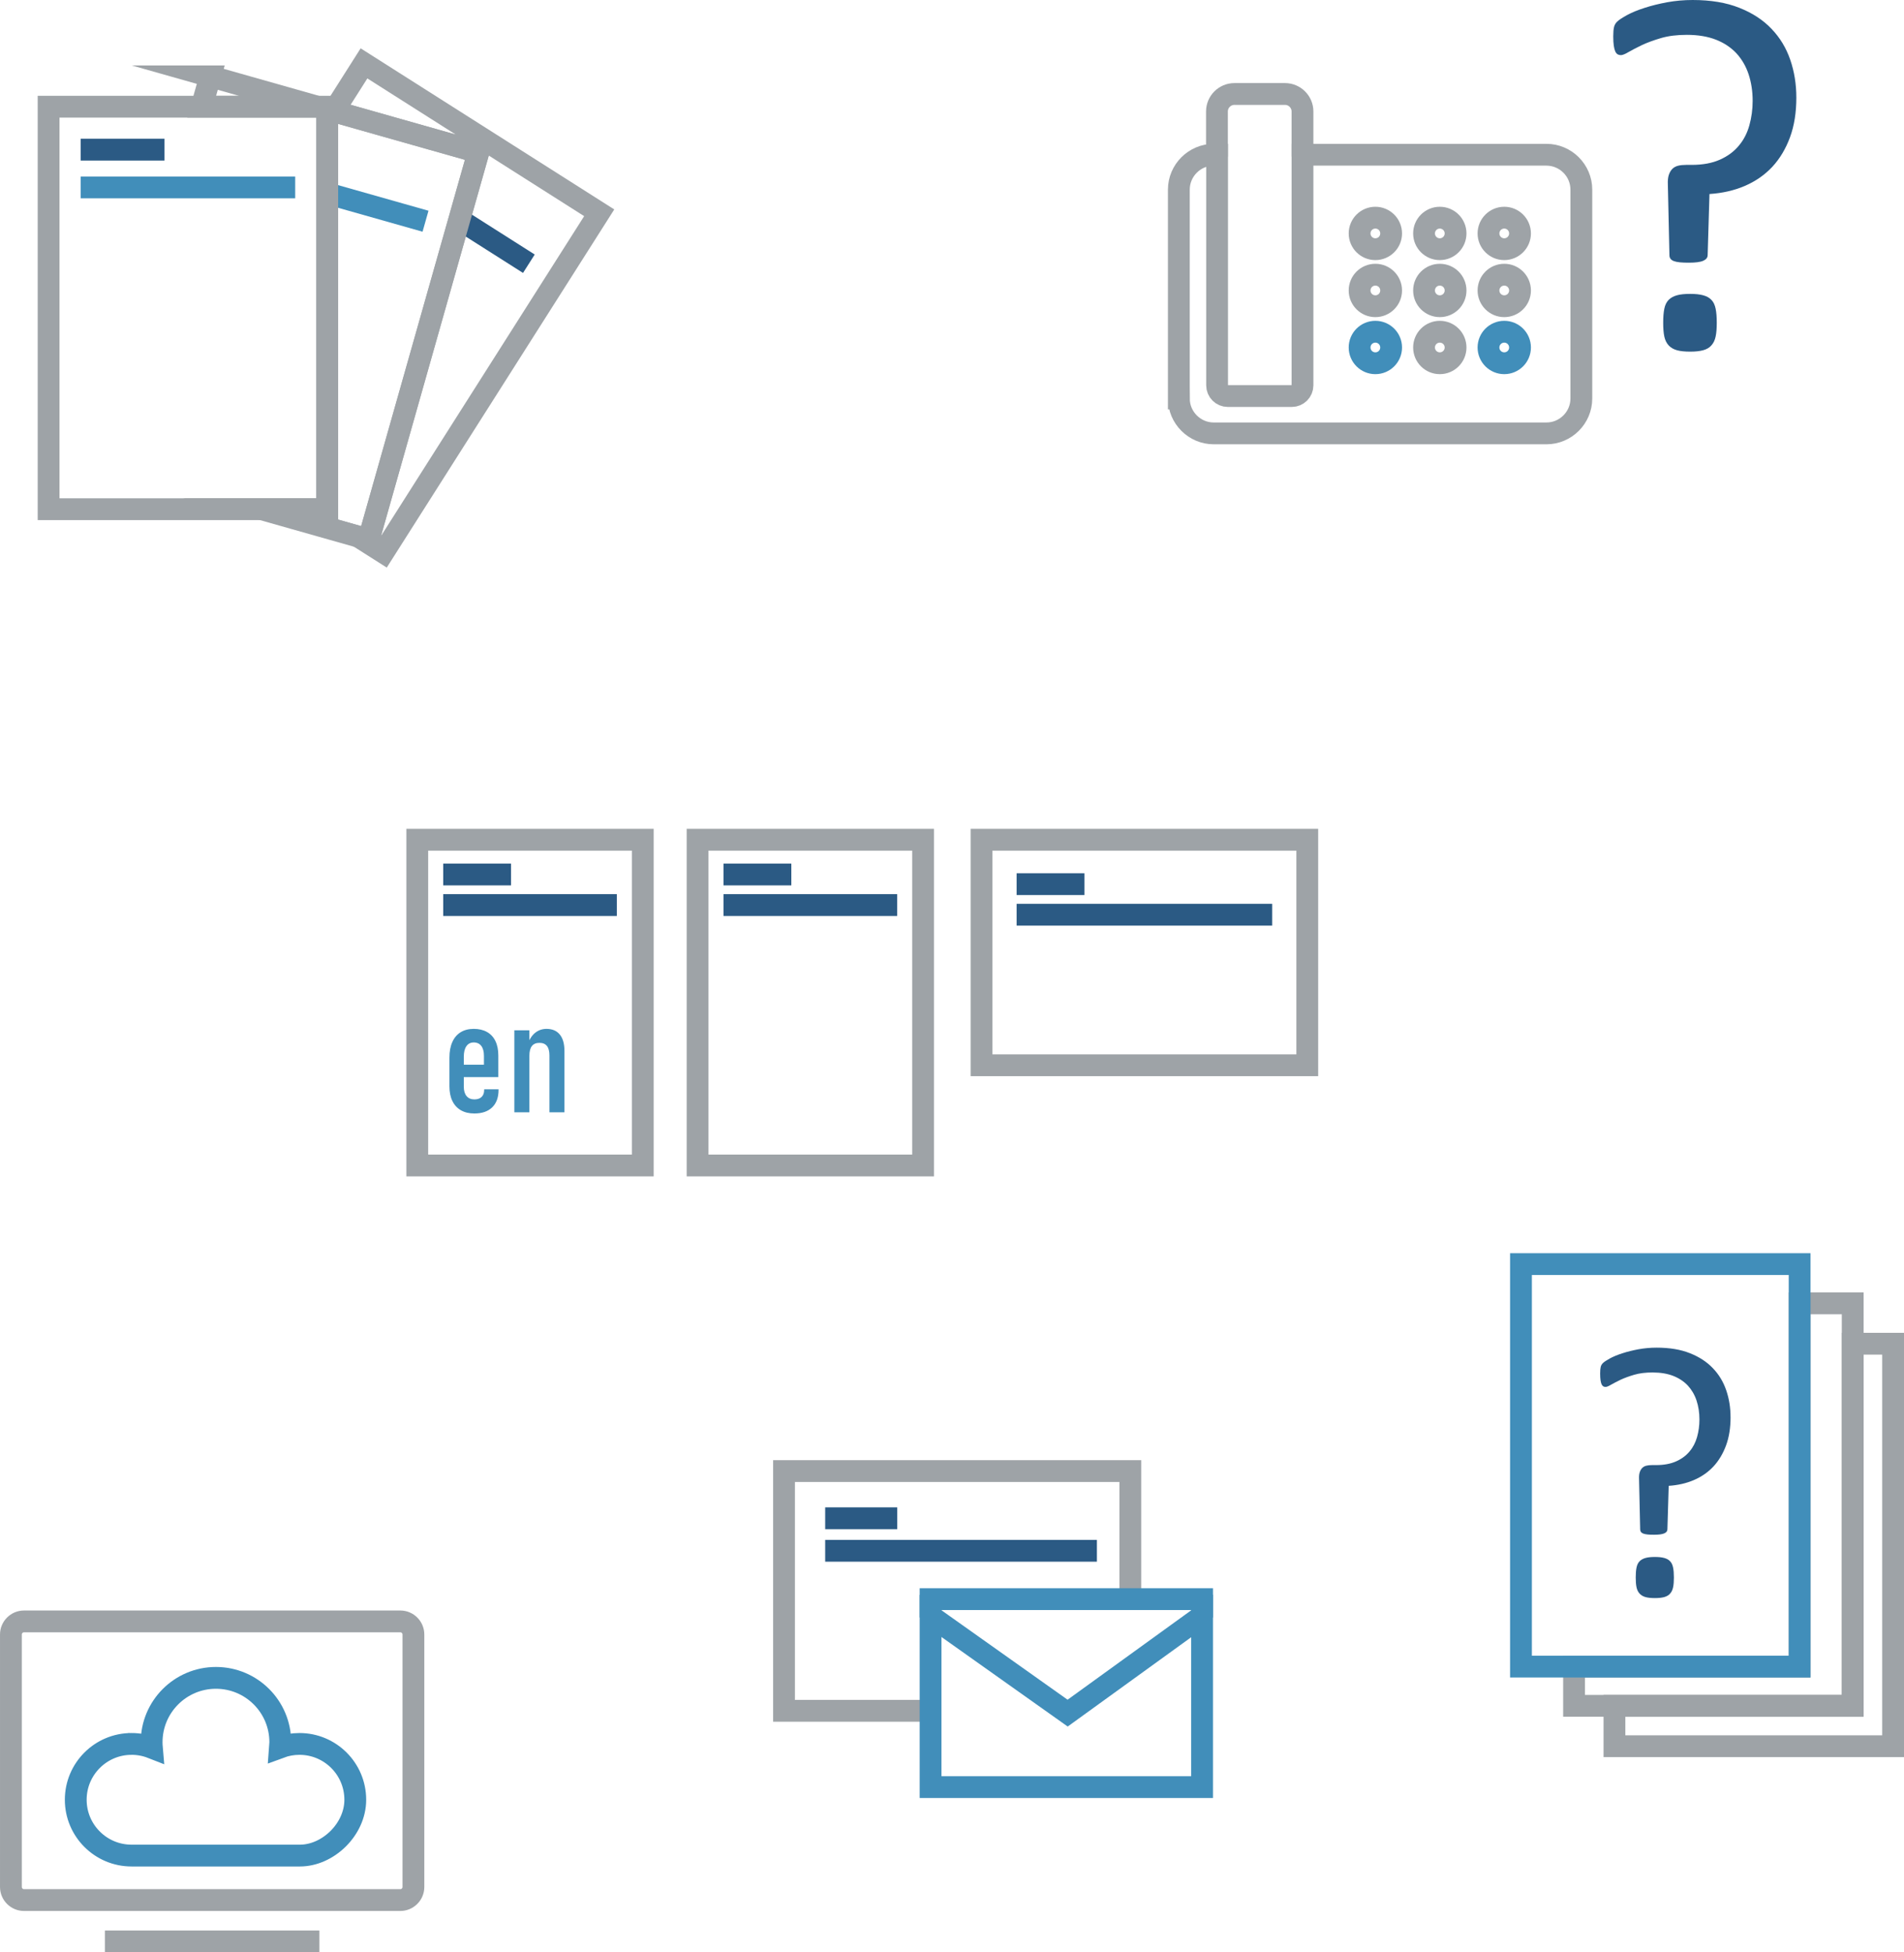 <?xml version="1.0" encoding="UTF-8"?>
<!DOCTYPE svg PUBLIC "-//W3C//DTD SVG 1.1//EN" "http://www.w3.org/Graphics/SVG/1.1/DTD/svg11.dtd">
<!-- Creator: CorelDRAW 2020 (64-Bit) -->
<svg xmlns="http://www.w3.org/2000/svg" xml:space="preserve" width="43.657mm" height="44.764mm" version="1.1" style="shape-rendering:geometricPrecision; text-rendering:geometricPrecision; image-rendering:optimizeQuality; fill-rule:evenodd; clip-rule:evenodd"
viewBox="0 0 3263.61 3346.38"
 xmlns:xlink="http://www.w3.org/1999/xlink"
 xmlns:xodm="http://www.corel.com/coreldraw/odm/2003">
 <defs>
  <style type="text/css">
   <![CDATA[
    .str3 {stroke:#2B5A84;stroke-width:37.38;stroke-miterlimit:22.926}
    .str1 {stroke:#2B5A84;stroke-width:37.38;stroke-miterlimit:22.926}
    .str4 {stroke:#418EBA;stroke-width:37.38;stroke-miterlimit:22.926}
    .str2 {stroke:#9EA3A7;stroke-width:37.38;stroke-miterlimit:22.926}
    .str0 {stroke:#9EA3A7;stroke-width:37.38;stroke-miterlimit:22.926}
    .fil0 {fill:none}
    .fil2 {fill:#2B5A84;fill-rule:nonzero}
    .fil1 {fill:#418EBA;fill-rule:nonzero}
   ]]>
  </style>
 </defs>
 <g id="Layer_x0020_1">
  <rect class="fil0 str0" x="1195.71" y="1439.38" width="386.54" height="558.34"/>
  <line class="fil0 str1" x1="1240.2" y1="1551.35" x2="1537.78" y2= "1551.35" />
  <line class="fil0 str1" x1="1240.2" y1="1498.94" x2="1356.4" y2= "1498.94" />
  <line class="fil0 str1" x1="1742.55" y1="1567.89" x2="2180.65" y2= "1567.89" />
  <line class="fil0 str1" x1="1742.55" y1="1515.5" x2="1858.75" y2= "1515.5" />
  <rect class="fil0 str0" x="715.23" y="1439.38" width="386.54" height="558.34"/>
  <line class="fil0 str1" x1="759.72" y1="1551.35" x2="1057.3" y2= "1551.35" />
  <line class="fil0 str1" x1="759.72" y1="1498.94" x2="875.92" y2= "1498.94" />
  <path class="fil1" d="M813.1 1908.59c-9.01,0 -16.69,-1.85 -23.06,-5.5 -6.38,-3.66 -11.23,-8.96 -14.61,-15.9 -3.42,-6.93 -5.08,-15.34 -5.08,-25.19l0 -49.13c0,-10.4 1.61,-19.26 4.94,-26.67 3.29,-7.45 8.05,-13.03 14.29,-16.87 6.2,-3.83 13.73,-5.77 22.46,-5.77 8.83,0 16.41,1.8 22.74,5.36 6.33,3.55 11.14,8.73 14.42,15.58 3.33,6.79 4.95,15.06 4.95,24.72l0 37.07 -65.82 0 0 -21.26 41.18 0 0 -15.3c0,-7.3 -1.53,-12.94 -4.53,-16.92 -3.05,-3.97 -7.35,-5.97 -12.94,-5.97 -5.4,0 -9.61,2.13 -12.57,6.38 -3.01,4.25 -4.48,10.3 -4.48,18.11l0 51.35c0,6.85 1.57,12.21 4.71,16.04 3.19,3.83 7.63,5.73 13.4,5.73 5.36,0 9.48,-1.38 12.44,-4.25 2.91,-2.82 4.38,-6.88 4.38,-12.1l0 -0.97 24.64 0 0 0.97c0,12.9 -3.61,22.88 -10.81,29.9 -7.27,7.07 -17.43,10.59 -30.65,10.59zm68.54 -142.59l25.75 0 0 140.56 -25.75 0 0 -140.56zm60.13 43.08c0,-7.26 -1.44,-12.63 -4.25,-16.18 -2.86,-3.6 -7.17,-5.36 -12.94,-5.36 -5.78,0 -10.08,1.85 -12.95,5.55 -2.82,3.69 -4.25,9.28 -4.25,16.78l-2.86 -20.15c3.18,-8.78 7.53,-15.3 13.07,-19.65 5.55,-4.34 11.93,-6.51 19.18,-6.51 9.89,0 17.52,3.27 22.79,9.75 5.32,6.52 7.95,15.9 7.95,28.19l0 105.06 -25.74 0 0 -97.47z"/>
  <g id="_2286996782352">
   <polygon class="fil0 str2" points="623.92,108.63 1027.1,364.73 657.18,947.08 614.32,919.86 631.92,924.84 819.96,261.06 571.77,190.75 "/>
   <line class="fil0 str3" x1="787.31" y1="376.32" x2="906.52" y2= "452.05" />
   <path class="fil0 str2" d="M360.42 130.87l183.66 52.03 -198.4 0 14.74 -52.03zm200.51 56.81l259.04 73.38 -188.05 663.78 -183.66 -52.03 112.67 0 0 -685.13z"/>
   <line class="fil0 str4" x1="560.93" y1="331.47" x2="729.37" y2= "379.19" />
   <rect class="fil0 str2" x="83.3" y="182.9" width="477.63" height="689.91"/>
   <line class="fil0 str4" x1="138.27" y1="321.25" x2="505.97" y2= "321.25" />
   <line class="fil0 str3" x1="138.27" y1="256.51" x2="281.85" y2= "256.51" />
  </g>
  <g id="_2286996784320">
   <path class="fil0 str2" d="M18.69 3234.42l0 -432.77c0,-12.33 10.09,-22.43 22.43,-22.43l645.06 0c12.33,0 22.43,10.09 22.43,22.43l0 432.77c0,12.33 -10.09,22.43 -22.43,22.43l-645.06 0c-12.33,0 -22.43,-10.09 -22.43,-22.43z"/>
   <line class="fil0 str2" x1="179.79" y1="3327.7" x2="547.49" y2= "3327.7" />
   <path class="fil0 str4" d="M225.53 2989.21c12.27,0 24,2.32 34.78,6.53 -0.27,-3.13 -0.41,-6.3 -0.41,-9.5 0,-60.9 49.37,-110.26 110.26,-110.26 60.9,0 110.26,49.37 110.26,110.26 0,3 -0.12,5.97 -0.36,8.92 10.35,-3.84 21.55,-5.94 33.24,-5.94 52.84,0 95.68,42.83 95.68,95.68 0,50.86 -46.83,95.68 -94.92,95.68 -48.09,0 -192.36,0 -288.54,0 -52.84,0 -95.68,-42.83 -95.68,-95.68 0,-52.84 42.83,-95.68 95.68,-95.68z"/>
  </g>
  <g id="_2286996784080">
   <polygon class="fil0 str2" points="3175.69,2303.22 3244.93,2303.22 3244.93,2993.13 2767.3,2993.13 2767.3,2923.92 3175.69,2923.92 "/>
   <polygon class="fil0 str2" points="3084.71,2234.01 3175.69,2234.01 3175.69,2923.92 2698.07,2923.92 2698.07,2856.68 3084.71,2856.68 "/>
   <rect class="fil0 str4" x="2607.08" y="2166.76" width="477.63" height="689.91"/>
   <path class="fil2" d="M2966.34 2429.04c0,18.2 -2.54,34.39 -7.72,48.47 -5.19,14.08 -12.39,26.14 -21.59,36.09 -9.31,9.94 -20.43,17.67 -33.45,23.28 -13.01,5.61 -27.41,8.89 -43.28,9.95l-2.23 74.51c0,3.17 -1.79,5.4 -5.4,6.98 -3.6,1.58 -9.42,2.32 -17.46,2.32 -4.34,0 -8.04,-0.1 -11.12,-0.42 -3.18,-0.32 -5.61,-0.84 -7.51,-1.59 -1.8,-0.74 -3.18,-1.69 -4.02,-2.96 -0.84,-1.27 -1.17,-2.65 -1.17,-4.34l-1.91 -85.83c-0.21,-4.76 0.1,-8.68 1.06,-11.64 0.95,-3.07 2.32,-5.5 4.23,-7.51 1.8,-1.91 4.23,-3.28 7.09,-4.02 2.86,-0.74 6.24,-1.06 9.94,-1.06l6.78 0c13.43,0 24.86,-2.12 34.39,-6.35 9.52,-4.24 17.25,-9.95 23.07,-17.04 5.93,-6.98 10.26,-15.34 12.91,-24.86 2.65,-9.53 4.02,-19.47 4.02,-29.85 0,-11.85 -1.69,-22.64 -4.97,-32.59 -3.28,-9.85 -8.26,-18.31 -14.82,-25.51 -6.67,-7.09 -15.03,-12.7 -24.98,-16.62 -10.05,-3.92 -21.91,-5.93 -35.56,-5.93 -11.96,0 -22.44,1.27 -31.43,3.92 -8.99,2.65 -16.83,5.5 -23.39,8.57 -6.56,3.18 -12.07,6.03 -16.3,8.47 -4.23,2.53 -7.41,3.81 -9.42,3.81 -1.48,0 -2.75,-0.31 -3.92,-0.95 -1.05,-0.64 -2.12,-1.8 -2.96,-3.6 -0.74,-1.69 -1.38,-4.13 -1.8,-7.09 -0.42,-2.96 -0.64,-6.77 -0.64,-11.33 0,-4.97 0.32,-8.68 0.96,-11.33 0.64,-2.53 1.91,-4.87 4.02,-6.77 2.01,-2.01 6.03,-4.55 11.85,-7.83 5.93,-3.18 13.02,-6.14 21.38,-8.78 8.36,-2.76 17.57,-4.98 27.62,-6.88 9.95,-1.79 20.32,-2.75 31.11,-2.75 22.02,0 41.06,3.18 56.94,9.52 15.87,6.25 29,14.82 39.26,25.61 10.38,10.79 17.99,23.39 22.96,37.89 4.98,14.5 7.41,29.84 7.41,46.03zm-97.15 274.95c0,6.77 -0.43,12.39 -1.38,16.83 -0.96,4.45 -2.65,8.04 -5.19,10.79 -2.43,2.86 -5.82,4.76 -10.05,5.93 -4.34,1.17 -9.52,1.7 -15.77,1.7 -6.67,0 -12.07,-0.53 -16.19,-1.7 -4.13,-1.17 -7.51,-3.06 -10.16,-5.93 -2.54,-2.75 -4.34,-6.35 -5.29,-10.79 -0.96,-4.44 -1.38,-10.05 -1.38,-16.83 0,-6.77 0.42,-12.48 1.38,-17.14 0.95,-4.66 2.75,-8.25 5.29,-10.79 2.65,-2.65 6.03,-4.45 10.16,-5.61 4.13,-1.17 9.52,-1.7 16.19,-1.7 6.24,0 11.43,0.53 15.77,1.7 4.24,1.16 7.63,2.96 10.05,5.61 2.54,2.54 4.23,6.14 5.19,10.79 0.95,4.66 1.38,10.37 1.38,17.14z"/>
  </g>
  <g id="_2286996786096">
   <path class="fil0 str2" d="M2020.64 683.06l0 -358.02c0,-32.89 26.91,-59.8 59.8,-59.8l5.76 0 0 395.29c0,10.08 8.24,18.32 18.32,18.32l109.73 0c10.08,0 18.32,-8.24 18.32,-18.32l0 -395.29 418.17 0c32.89,0 59.8,26.91 59.8,59.8l0 358.02c0,32.89 -26.91,59.8 -59.8,59.8l-570.3 0c-32.89,0 -59.8,-26.91 -59.8,-59.8z"/>
   <g>
    <circle class="fil0 str2" cx="2467.95" cy="400.12" r="27.02"/>
    <circle class="fil0 str2" cx="2467.95" cy="595.62" r="27.02"/>
    <circle class="fil0 str2" cx="2357.49" cy="400.12" r="27.02"/>
    <circle class="fil0 str4" cx="2357.49" cy="595.62" r="27.02"/>
    <g>
     <circle class="fil0 str2" cx="2467.95" cy="497.87" r="27.02"/>
     <circle class="fil0 str2" cx="2357.49" cy="497.87" r="27.02"/>
     <circle class="fil0 str2" cx="2578.42" cy="497.87" r="27.02"/>
    </g>
    <g>
     <circle class="fil0 str2" cx="2578.42" cy="400.12" r="27.02"/>
     <circle class="fil0 str4" cx="2578.42" cy="595.62" r="27.02"/>
    </g>
   </g>
   <path class="fil2" d="M3079.08 167.17c0,25.56 -3.57,48.3 -10.85,68.06 -7.28,19.77 -17.38,36.7 -30.31,50.68 -13.07,13.96 -28.68,24.81 -46.95,32.69 -18.28,7.87 -38.49,12.48 -60.78,13.96l-3.12 104.61c0,4.46 -2.53,7.58 -7.57,9.81 -5.05,2.24 -13.23,3.27 -24.52,3.27 -6.09,0 -11.3,-0.15 -15.6,-0.6 -4.46,-0.44 -7.88,-1.19 -10.56,-2.23 -2.53,-1.04 -4.46,-2.38 -5.64,-4.16 -1.19,-1.78 -1.64,-3.72 -1.64,-6.09l-2.68 -120.51c-0.29,-6.69 0.15,-12.19 1.49,-16.35 1.34,-4.31 3.27,-7.73 5.94,-10.55 2.53,-2.68 5.94,-4.61 9.96,-5.65 4.01,-1.04 8.77,-1.49 13.97,-1.49l9.51 0c18.87,0 34.92,-2.97 48.29,-8.91 13.37,-5.94 24.22,-13.97 32.39,-23.93 8.33,-9.8 14.42,-21.54 18.14,-34.92 3.72,-13.37 5.64,-27.34 5.64,-41.9 0,-16.65 -2.38,-31.8 -6.98,-45.77 -4.61,-13.81 -11.59,-25.71 -20.8,-35.81 -9.37,-9.96 -21.1,-17.84 -35.07,-23.33 -14.12,-5.5 -30.76,-8.32 -49.93,-8.32 -16.8,0 -31.5,1.78 -44.14,5.49 -12.63,3.72 -23.63,7.73 -32.84,12.04 -9.22,4.46 -16.94,8.47 -22.88,11.89 -5.94,3.57 -10.41,5.35 -13.22,5.35 -2.09,0 -3.86,-0.44 -5.5,-1.34 -1.49,-0.89 -2.97,-2.53 -4.16,-5.05 -1.05,-2.38 -1.94,-5.79 -2.53,-9.95 -0.6,-4.16 -0.9,-9.52 -0.9,-15.9 0,-6.99 0.45,-12.19 1.34,-15.9 0.9,-3.57 2.68,-6.84 5.65,-9.51 2.82,-2.83 8.47,-6.39 16.64,-11 8.32,-4.46 18.28,-8.62 30.01,-12.33 11.74,-3.86 24.67,-6.99 38.78,-9.66 13.97,-2.53 28.53,-3.86 43.69,-3.86 30.91,0 57.66,4.46 79.95,13.37 22.28,8.77 40.71,20.8 55.12,35.96 14.56,15.16 25.27,32.84 32.25,53.2 6.98,20.36 10.4,41.9 10.4,64.63zm-136.41 386.06c0,9.51 -0.59,17.39 -1.93,23.63 -1.34,6.23 -3.72,11.29 -7.28,15.15 -3.42,4.01 -8.17,6.69 -14.11,8.32 -6.09,1.64 -13.37,2.38 -22.14,2.38 -9.36,0 -16.94,-0.74 -22.73,-2.38 -5.8,-1.63 -10.56,-4.31 -14.27,-8.32 -3.57,-3.86 -6.09,-8.92 -7.43,-15.15 -1.34,-6.24 -1.93,-14.12 -1.93,-23.63 0,-9.51 0.59,-17.54 1.93,-24.07 1.34,-6.54 3.86,-11.59 7.43,-15.16 3.72,-3.72 8.47,-6.24 14.27,-7.87 5.79,-1.64 13.37,-2.38 22.73,-2.38 8.77,0 16.05,0.74 22.14,2.38 5.94,1.63 10.7,4.16 14.11,7.87 3.57,3.57 5.94,8.62 7.28,15.16 1.34,6.53 1.93,14.56 1.93,24.07z"/>
   <path class="fil0 str2" d="M2085.96 268.39l0 -77.39c0,-16.45 13.46,-29.9 29.9,-29.9l86.81 0c16.45,0 29.9,13.49 29.9,29.9l0 77.39"/>
  </g>
  <g id="_2286996792192">
   <polyline class="fil0 str2" points="1595.07,2932.46 1343.88,2932.46 1343.88,2521.52 1937.47,2521.52 1937.47,2741.06 "/>
   <line class="fil0 str3" x1="1414.43" y1="2658.15" x2="1880.19" y2= "2658.15" />
   <line class="fil0 str3" x1="1414.43" y1="2602.43" x2="1537.96" y2= "2602.43" />
   <polygon class="fil0 str4" points="1595.07,3063.26 1595.07,2769.75 1830.03,2936.42 2060.46,2769.75 2060.46,3063.26 "/>
   <polyline class="fil0 str4" points="2060.46,2772.49 2060.46,2741.06 1595.07,2741.06 1595.07,2772.49 "/>
  </g>
  <polygon class="fil0 str0" points="1682.43,1825.93 1682.43,1439.38 2240.77,1439.38 2240.77,1825.93 "/>
 </g>
</svg>
